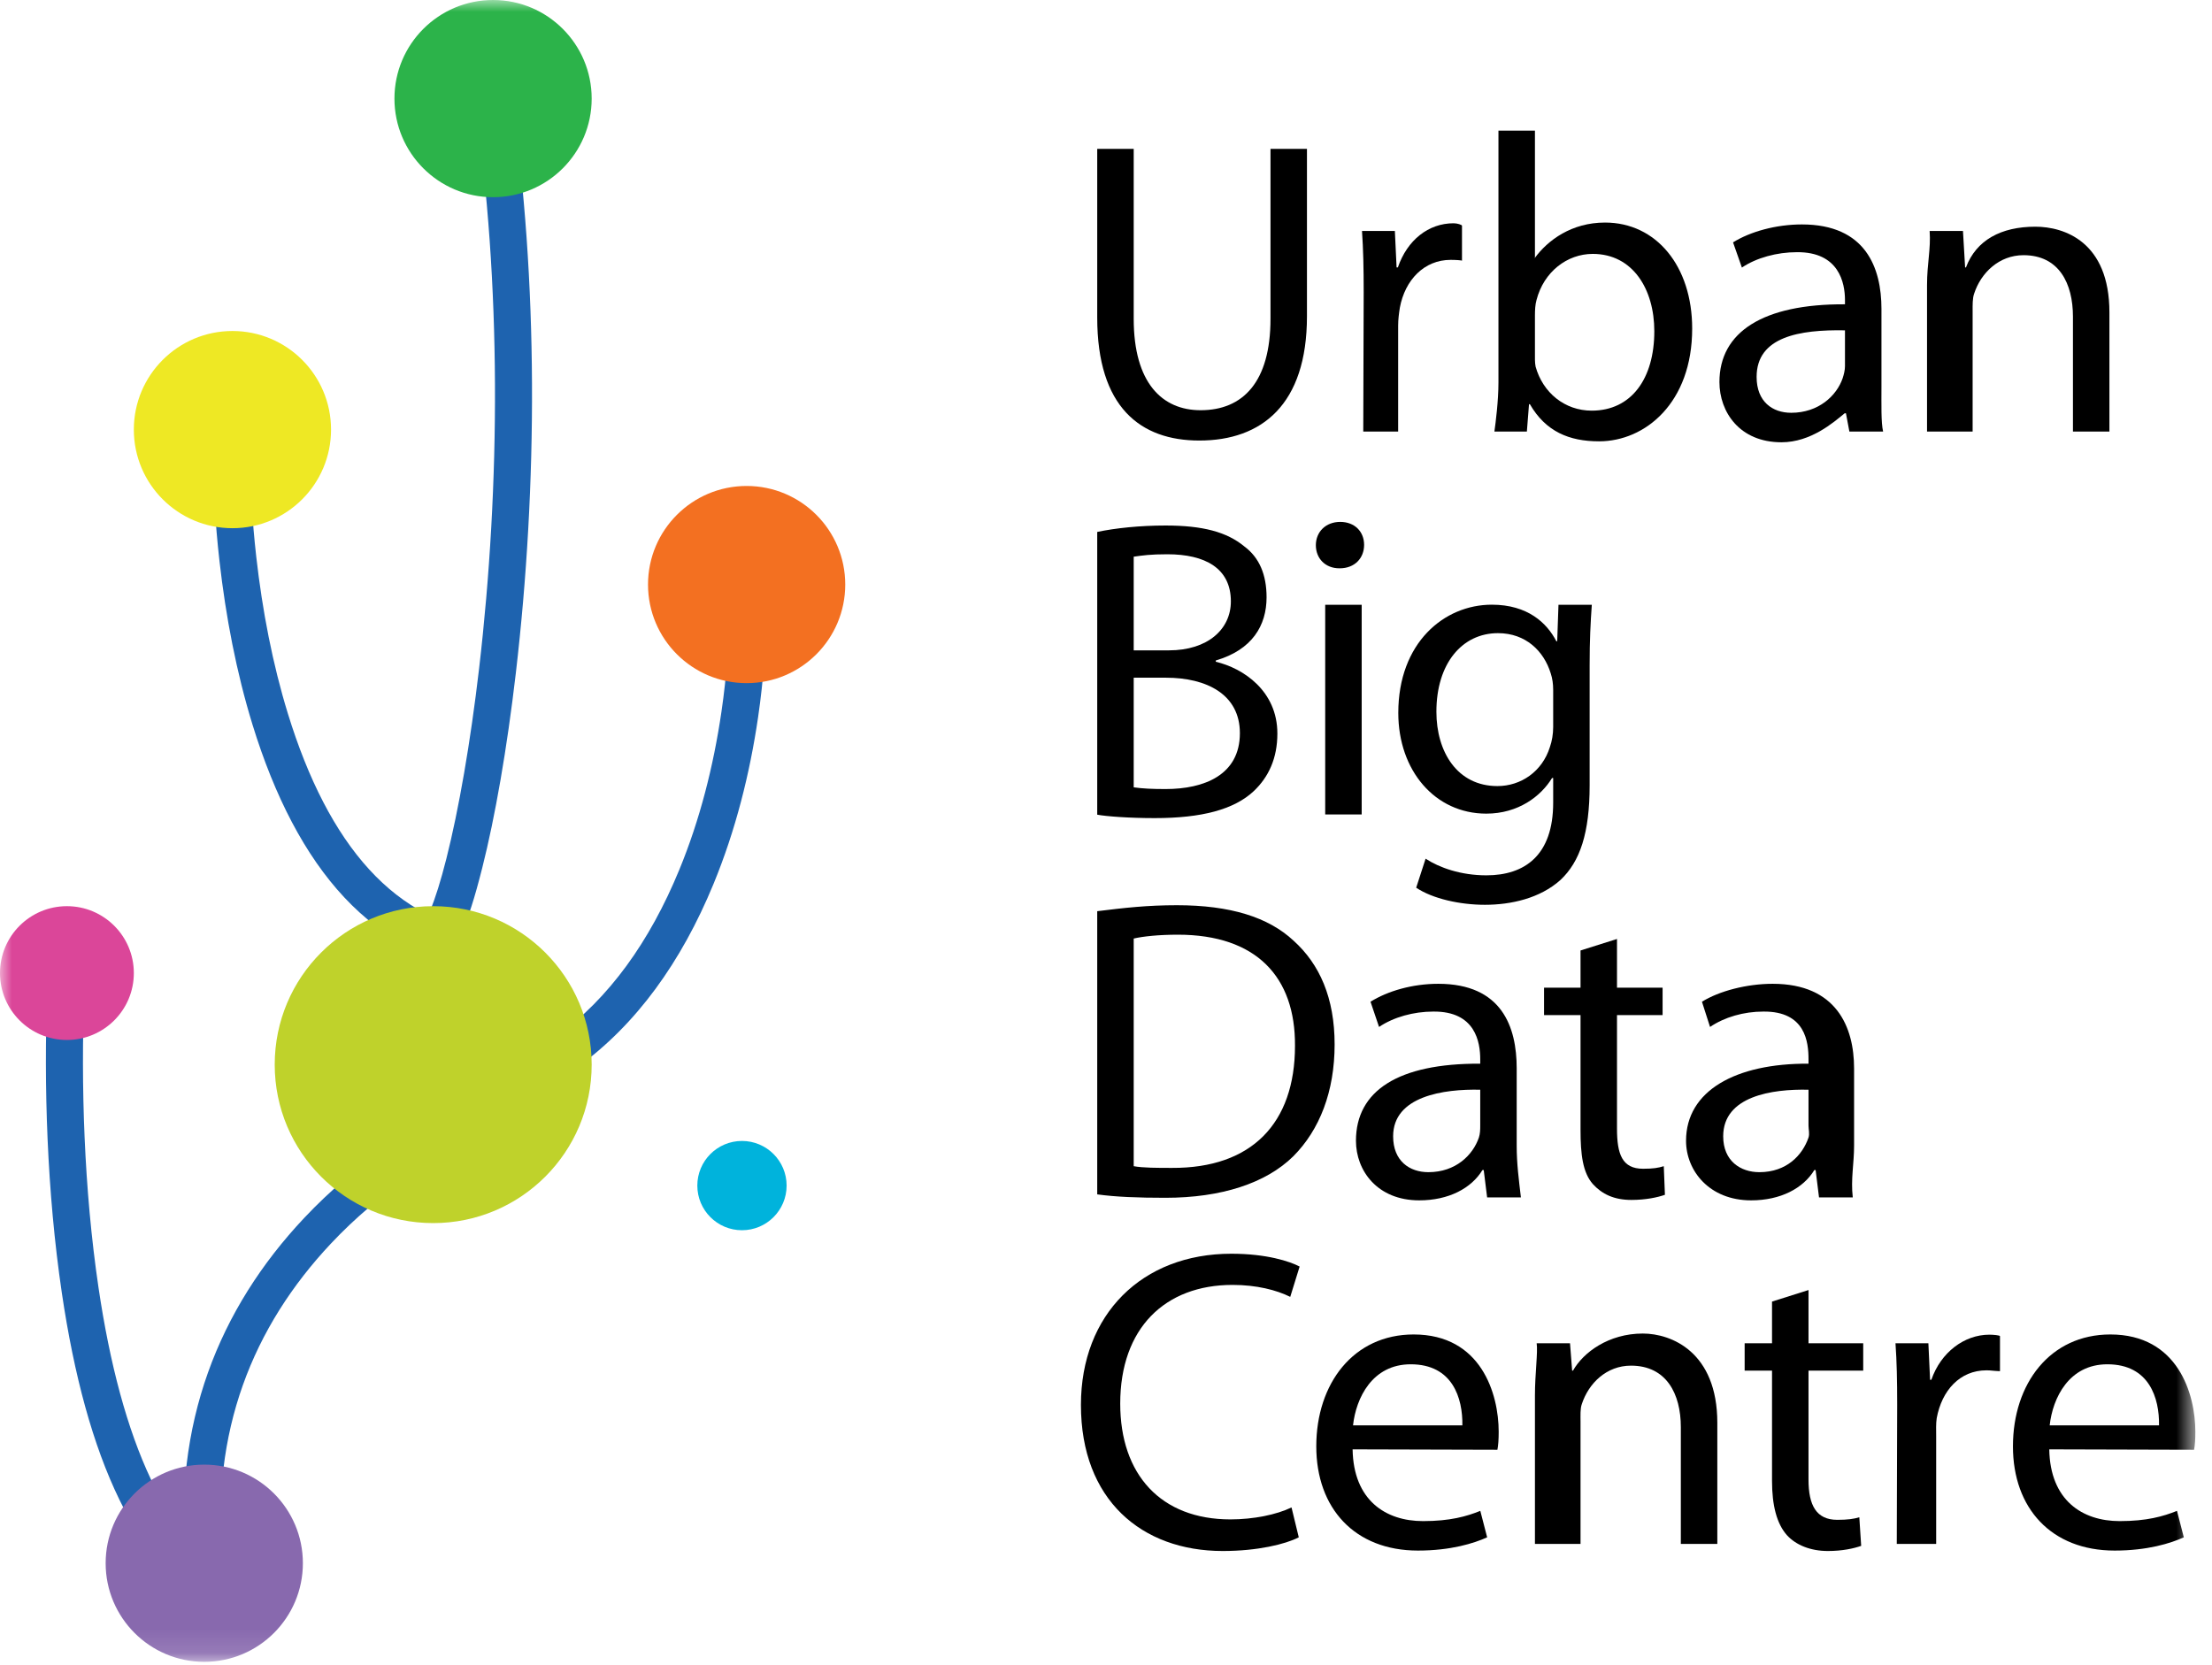 <?xml version="1.0" encoding="UTF-8"?>
<svg width="93px" height="70px" viewBox="0 0 93 70" version="1.1" xmlns="http://www.w3.org/2000/svg" xmlns:xlink="http://www.w3.org/1999/xlink">
    <!-- Generator: Sketch 47.1 (45422) - http://www.bohemiancoding.com/sketch -->
    <title>ubdc-desktop</title>
    <desc>Created with Sketch.</desc>
    <defs>
        <polygon id="path-1" points="0 69.877 92.3 69.877 92.3 0 0 0"></polygon>
    </defs>
    <g id="Symbols" stroke="none" stroke-width="1" fill="none" fill-rule="evenodd">
        <g id="ubdc-desktop">
            <g>
                <path d="M47.665,6.26 L47.665,13.405 C47.665,16.1 48.861,17.249 50.477,17.249 C52.256,17.249 53.416,16.063 53.416,13.405 L53.416,6.26 L54.949,6.26 L54.949,13.298 C54.949,17.015 53.046,18.524 50.424,18.524 C47.946,18.524 46.131,17.123 46.131,13.352 L46.131,6.26 L47.665,6.26 Z" id="Fill-1" fill="#000000"></path>
                <path d="M57.334,12.293 C57.334,11.27 57.316,10.477 57.263,9.711 L58.645,9.711 L58.717,11.244 L58.771,11.244 C59.166,10.094 60.056,9.388 61.115,9.388 C61.277,9.388 61.467,9.455 61.467,9.491 L61.467,10.963 C61.467,10.945 61.206,10.927 60.99,10.927 C59.877,10.927 59.07,11.772 58.854,12.939 C58.818,13.172 58.783,13.423 58.783,13.693 L58.783,18.145 L57.316,18.145 L57.334,12.293 Z" id="Fill-3" fill="#000000"></path>
                <path d="M64.534,14.842 C64.534,15.04 64.526,15.237 64.562,15.417 C64.867,16.513 65.788,17.267 66.92,17.267 C68.59,17.267 69.553,15.92 69.553,13.927 C69.553,12.166 68.652,10.676 66.964,10.676 C65.886,10.676 64.905,11.43 64.6,12.616 C64.545,12.813 64.534,13.028 64.534,13.28 L64.534,14.842 Z M63,5.493 L64.534,5.493 L64.534,10.861 L64.518,10.861 C65.075,10.094 66.08,9.358 67.481,9.358 C69.636,9.358 71.145,11.193 71.145,13.816 C71.145,16.94 69.169,18.557 67.23,18.557 C65.972,18.557 64.985,18.145 64.321,16.995 L64.285,16.995 L64.195,18.145 L62.83,18.145 C62.884,17.761 63,16.854 63,16.082 L63,5.493 Z" id="Fill-5" fill="#000000"></path>
                <path d="M77.569,13.89 C75.652,13.855 73.854,14.16 73.854,15.848 C73.854,16.89 74.52,17.357 75.31,17.357 C76.459,17.357 77.221,16.638 77.472,15.902 C77.525,15.74 77.569,15.561 77.569,15.399 L77.569,13.89 Z M79.103,16.243 C79.103,16.997 79.083,17.761 79.172,18.145 L77.754,18.145 L77.61,17.378 L77.556,17.378 C77.089,17.761 76.137,18.597 74.898,18.597 C73.137,18.597 72.291,17.322 72.291,16.064 C72.291,13.963 74.119,12.777 77.569,12.795 L77.569,12.616 C77.569,11.897 77.32,10.586 75.542,10.604 C74.716,10.604 73.846,10.837 73.235,11.251 L72.863,10.191 C73.582,9.742 74.663,9.437 75.758,9.437 C78.434,9.437 79.103,11.251 79.103,12.993 L79.103,16.243 Z" id="Fill-7" fill="#000000"></path>
                <path d="M81.019,11.987 C81.019,11.071 81.183,10.477 81.129,9.711 L82.53,9.711 L82.62,11.244 L82.656,11.244 C83.087,10.094 84.136,9.532 85.573,9.532 C86.776,9.532 88.687,10.155 88.687,13.136 L88.687,18.145 L87.154,18.145 L87.154,13.316 C87.154,11.915 86.566,10.73 85.075,10.73 C84.052,10.73 83.287,11.466 83,12.346 C82.928,12.543 82.936,12.831 82.936,13.082 L82.936,18.145 L81.019,18.145 L81.019,11.987 Z" id="Fill-9" fill="#000000"></path>
                <path d="M47.665,33.106 C48.048,33.16 48.45,33.178 49.007,33.178 C50.624,33.178 52.129,32.589 52.129,30.828 C52.129,29.194 50.726,28.496 49.02,28.496 L47.665,28.496 L47.665,33.106 Z M47.665,27.346 L49.146,27.346 C50.78,27.346 51.75,26.455 51.75,25.287 C51.75,23.887 50.659,23.306 49.079,23.306 C48.36,23.306 48.048,23.354 47.665,23.408 L47.665,27.346 Z M46.131,22.367 C46.898,22.205 47.926,22.097 49.004,22.097 C50.566,22.097 51.58,22.367 52.317,22.977 C52.945,23.444 53.251,24.162 53.251,25.114 C53.251,26.3 52.649,27.323 51.116,27.772 L51.116,27.826 C52.266,28.096 53.705,29.048 53.705,30.843 C53.705,31.885 53.337,32.675 52.709,33.268 C51.883,34.04 50.525,34.4 48.549,34.4 C47.472,34.4 46.515,34.328 46.131,34.256 L46.131,22.367 Z" id="Fill-11" fill="#000000"></path>
                <mask id="mask-2" fill="white">
                    <use xlink:href="#path-1"></use>
                </mask>
                <g id="Clip-14"></g>
                <path d="M55.716,34.247 L57.25,34.247 L57.25,25.429 L55.716,25.429 L55.716,34.247 Z M56.311,23.896 C55.719,23.896 55.323,23.481 55.323,22.924 C55.323,22.368 55.736,21.945 56.347,21.945 C56.957,21.945 57.352,22.355 57.352,22.911 C57.352,23.468 56.957,23.896 56.329,23.896 L56.311,23.896 Z" id="Fill-13" fill="#000000" mask="url(#mask-2)"></path>
                <path d="M65.301,29.012 C65.301,28.76 65.269,28.526 65.197,28.311 C64.909,27.377 64.148,26.623 62.98,26.623 C61.472,26.623 60.391,27.898 60.391,29.927 C60.391,31.616 61.269,33.053 62.957,33.053 C63.945,33.053 64.839,32.442 65.161,31.418 C65.251,31.167 65.301,30.862 65.301,30.574 L65.301,29.012 Z M66.834,33.016 C66.834,35.028 66.43,36.232 65.604,37.004 C64.742,37.776 63.525,38.045 62.43,38.045 C61.389,38.045 60.241,37.794 59.541,37.327 L59.937,36.106 C60.512,36.483 61.416,36.806 62.493,36.806 C64.109,36.806 65.301,35.962 65.301,33.753 L65.301,32.713 L65.254,32.713 C64.788,33.48 63.836,34.212 62.489,34.212 C60.333,34.212 58.789,32.402 58.789,29.977 C58.789,27.032 60.711,25.426 62.722,25.426 C64.231,25.426 65.039,26.196 65.434,26.963 L65.47,26.963 L65.524,25.429 L66.925,25.429 C66.871,26.196 66.834,26.91 66.834,27.97 L66.834,33.016 Z" id="Fill-15" fill="#000000" mask="url(#mask-2)"></path>
                <path d="M47.665,49.036 C48.048,49.108 48.666,49.108 49.276,49.108 C52.617,49.125 54.446,47.24 54.446,43.972 C54.464,41.08 52.825,39.302 49.52,39.302 C48.712,39.302 48.048,39.374 47.665,39.464 L47.665,49.036 Z M46.131,38.314 C47.282,38.171 48.24,38.063 49.48,38.063 C51.724,38.063 53.327,38.565 54.386,39.554 C55.481,40.541 56.112,41.96 56.112,43.917 C56.112,45.893 55.484,47.509 54.371,48.623 C53.221,49.754 51.347,50.365 48.994,50.365 C47.862,50.365 46.898,50.329 46.131,50.221 L46.131,38.314 Z" id="Fill-16" fill="#000000" mask="url(#mask-2)"></path>
                <path d="M62.234,45.821 C60.7,45.785 58.572,46.09 58.572,47.779 C58.572,48.82 59.264,49.288 60.054,49.288 C61.204,49.288 61.925,48.569 62.177,47.833 C62.231,47.671 62.234,47.491 62.234,47.329 L62.234,45.821 Z M63.767,48.174 C63.767,48.928 63.854,49.582 63.944,50.349 L62.524,50.349 L62.381,49.199 L62.327,49.199 C61.86,49.966 60.908,50.473 59.669,50.473 C57.909,50.473 57.009,49.225 57.009,47.968 C57.009,45.867 58.783,44.708 62.234,44.726 L62.234,44.546 C62.234,43.828 62.038,42.517 60.26,42.535 C59.434,42.535 58.591,42.768 57.98,43.181 L57.621,42.121 C58.339,41.673 59.374,41.367 60.47,41.367 C63.146,41.367 63.767,43.181 63.767,44.923 L63.767,48.174 Z" id="Fill-17" fill="#000000" mask="url(#mask-2)"></path>
                <path d="M67.984,39.482 L67.984,41.531 L69.901,41.531 L69.901,42.682 L67.984,42.682 L67.984,47.455 C67.984,48.533 68.2,49.144 69.08,49.144 C69.51,49.144 69.717,49.108 69.951,49.036 L69.999,50.239 C69.695,50.347 69.198,50.455 68.588,50.455 C67.851,50.455 67.349,50.204 66.971,49.79 C66.541,49.305 66.451,48.533 66.451,47.509 L66.451,42.682 L64.917,42.682 L64.917,41.531 L66.451,41.531 L66.451,39.966 L67.984,39.482 Z" id="Fill-18" fill="#000000" mask="url(#mask-2)"></path>
                <path d="M76.036,45.821 C74.502,45.785 72.449,46.09 72.449,47.779 C72.449,48.82 73.18,49.288 73.97,49.288 C75.119,49.288 75.784,48.569 76.036,47.833 C76.089,47.671 76.036,47.491 76.036,47.329 L76.036,45.821 Z M77.952,48.174 C77.952,48.928 77.808,49.582 77.897,50.349 L76.478,50.349 L76.335,49.199 L76.281,49.199 C75.814,49.966 74.862,50.473 73.623,50.473 C71.863,50.473 70.887,49.225 70.887,47.968 C70.887,45.867 72.968,44.708 76.036,44.726 L76.036,44.546 C76.036,43.828 75.916,42.517 74.138,42.535 C73.311,42.535 72.506,42.768 71.896,43.181 L71.556,42.121 C72.275,41.673 73.434,41.367 74.53,41.367 C77.206,41.367 77.952,43.181 77.952,44.923 L77.952,48.174 Z" id="Fill-19" fill="#000000" mask="url(#mask-2)"></path>
                <path d="M54.605,64.642 C54.049,64.929 52.881,65.217 51.409,65.217 C47.996,65.217 45.446,63.062 45.446,59.075 C45.446,55.268 48.014,52.717 51.768,52.717 C53.259,52.717 54.228,53.04 54.641,53.256 L54.246,54.531 C53.671,54.244 52.827,54.028 51.821,54.028 C48.984,54.028 47.098,55.842 47.098,59.021 C47.098,62.002 48.804,63.888 51.732,63.888 C52.701,63.888 53.671,63.69 54.3,63.385 L54.605,64.642 Z" id="Fill-20" fill="#000000" mask="url(#mask-2)"></path>
                <path d="M61.483,59.934 C61.501,58.784 61.07,57.366 59.311,57.366 C57.694,57.366 57.011,58.784 56.886,59.934 L61.483,59.934 Z M56.868,60.943 C56.903,63.079 58.251,63.96 59.831,63.96 C60.962,63.96 61.663,63.762 62.237,63.529 L62.525,64.642 C61.968,64.894 60.998,65.199 59.615,65.199 C56.957,65.199 55.341,63.421 55.341,60.816 C55.341,58.177 56.903,56.112 59.436,56.112 C62.273,56.112 63.01,58.608 63.01,60.206 C63.01,60.529 62.992,60.781 62.956,60.96 L56.868,60.943 Z" id="Fill-21" fill="#000000" mask="url(#mask-2)"></path>
                <path d="M64.534,58.68 C64.534,57.764 64.662,56.866 64.607,56.483 L66.009,56.483 L66.098,57.633 L66.134,57.633 C66.565,56.866 67.633,56.073 69.069,56.073 C70.272,56.073 72.202,56.848 72.202,59.829 L72.202,64.918 L70.668,64.918 L70.668,60.009 C70.668,58.608 70.062,57.423 68.572,57.423 C67.548,57.423 66.793,58.159 66.505,59.039 C66.434,59.236 66.451,59.524 66.451,59.775 L66.451,64.918 L64.534,64.918 L64.534,58.68 Z" id="Fill-22" fill="#000000" mask="url(#mask-2)"></path>
                <path d="M76.036,54.244 L76.036,56.483 L78.336,56.483 L78.336,57.633 L76.036,57.633 L76.036,62.218 C76.036,63.295 76.364,63.906 77.245,63.906 C77.675,63.906 77.938,63.87 78.172,63.798 L78.25,65.001 C77.945,65.109 77.463,65.217 76.852,65.217 C76.116,65.217 75.507,64.966 75.129,64.552 C74.698,64.068 74.502,63.295 74.502,62.271 L74.502,57.633 L73.351,57.633 L73.351,56.483 L74.502,56.483 L74.502,54.729 L76.036,54.244 Z" id="Fill-23" fill="#000000" mask="url(#mask-2)"></path>
                <path d="M79.764,59.066 C79.764,58.042 79.747,57.25 79.693,56.483 L81.076,56.483 L81.147,58.017 L81.201,58.017 C81.597,56.867 82.581,56.121 83.641,56.121 C83.802,56.121 84.086,56.147 84.086,56.183 L84.086,57.656 C83.703,57.638 83.73,57.62 83.515,57.62 C82.401,57.62 81.641,58.464 81.426,59.631 C81.39,59.865 81.403,60.117 81.403,60.386 L81.403,64.918 L79.747,64.918 L79.764,59.066 Z" id="Fill-24" fill="#000000" mask="url(#mask-2)"></path>
                <path d="M90.773,59.934 C90.791,58.784 90.36,57.366 88.6,57.366 C86.984,57.366 86.301,58.784 86.176,59.934 L90.773,59.934 Z M86.158,60.943 C86.194,63.079 87.54,63.96 89.12,63.96 C90.252,63.96 90.953,63.762 91.528,63.529 L91.815,64.642 C91.258,64.894 90.288,65.199 88.906,65.199 C86.248,65.199 84.631,63.421 84.631,60.816 C84.631,58.177 86.194,56.112 88.726,56.112 C91.563,56.112 92.3,58.608 92.3,60.206 C92.3,60.529 92.282,60.781 92.246,60.96 L86.158,60.943 Z" id="Fill-25" fill="#000000" mask="url(#mask-2)"></path>
                <path d="M31.195,51.729 C32.232,51.729 33.072,50.888 33.072,49.852 C33.072,48.816 32.232,47.975 31.195,47.975 C30.158,47.975 29.318,48.816 29.318,49.852 C29.318,50.888 30.158,51.729 31.195,51.729" id="Fill-26" fill="#00B3DC" mask="url(#mask-2)"></path>
                <path d="M18.213,40.165 C19.15,40.165 19.64,39.009 20.277,36.486 C20.815,34.356 21.317,31.483 21.688,28.297 C22.61,20.395 22.639,11.805 21.5,4.033 L19.96,4.259 C21.077,11.886 21.049,20.342 20.142,28.117 C19.777,31.239 19.287,34.046 18.767,36.105 C18.531,37.04 18.298,37.782 18.09,38.273 C17.999,38.487 17.918,38.64 17.86,38.72 C17.892,38.676 17.982,38.608 18.213,38.608 L18.213,40.165 Z" id="Stroke-27" fill="#1E63AF" fill-rule="nonzero" mask="url(#mask-2)"></path>
                <path d="M8.995,20.446 C8.995,20.489 8.997,20.568 9.001,20.681 C9.008,20.867 9.018,21.081 9.032,21.321 C9.071,22.005 9.134,22.766 9.227,23.586 C9.492,25.929 9.94,28.273 10.616,30.47 C12.478,36.516 15.709,40.37 20.665,40.789 L20.796,39.238 C16.622,38.884 13.8,35.518 12.105,30.011 C11.46,27.917 11.029,25.665 10.774,23.411 C10.685,22.621 10.624,21.888 10.586,21.232 C10.573,21.003 10.564,20.8 10.557,20.626 C10.554,20.524 10.552,20.455 10.552,20.421 L8.995,20.446 Z" id="Stroke-28" fill="#1E63AF" fill-rule="nonzero" mask="url(#mask-2)"></path>
                <path d="M30.613,26.938 C30.612,26.97 30.611,27.038 30.607,27.14 C30.599,27.314 30.588,27.517 30.572,27.746 C30.525,28.406 30.448,29.143 30.331,29.936 C29.999,32.203 29.427,34.469 28.559,36.574 C26.072,42.613 21.732,46.135 14.979,46.012 L14.95,47.568 C22.416,47.705 27.287,43.751 29.999,37.167 C30.92,34.932 31.523,32.547 31.872,30.162 C31.994,29.328 32.076,28.553 32.125,27.856 C32.143,27.611 32.155,27.392 32.162,27.203 C32.167,27.087 32.169,27.005 32.17,26.959 L30.613,26.938 Z" id="Stroke-29" fill="#1E63AF" fill-rule="nonzero" mask="url(#mask-2)"></path>
                <path d="M2.037,40.587 C2.033,40.638 2.028,40.733 2.02,40.87 C2.008,41.096 1.997,41.359 1.985,41.655 C1.837,45.618 1.97,50.107 2.601,54.372 C3.625,61.29 5.761,66.121 9.429,67.923 L10.116,66.525 C7.054,65.021 5.096,60.593 4.142,54.144 C3.527,49.989 3.397,45.589 3.542,41.713 C3.552,41.425 3.564,41.17 3.575,40.952 C3.582,40.822 3.587,40.733 3.59,40.689 L2.037,40.587 Z" id="Stroke-30" fill="#1E63AF" fill-rule="nonzero" mask="url(#mask-2)"></path>
                <path d="M17.87,47.276 C17.779,47.32 17.623,47.403 17.409,47.525 C17.059,47.725 16.672,47.967 16.256,48.25 C15.073,49.056 13.892,50.041 12.788,51.214 C9.201,55.025 7.249,59.878 7.813,65.804 L9.363,65.657 C8.845,60.209 10.624,55.785 13.922,52.281 C14.944,51.196 16.039,50.282 17.133,49.537 C17.515,49.277 17.867,49.057 18.182,48.877 C18.367,48.771 18.495,48.704 18.556,48.673 L17.87,47.276 Z" id="Stroke-31" fill="#1E63AF" fill-rule="nonzero" mask="url(#mask-2)"></path>
                <path d="M18.213,51.429 C21.893,51.429 24.876,48.446 24.876,44.765 C24.876,41.085 21.893,38.103 18.213,38.103 C14.532,38.103 11.55,41.085 11.55,44.765 C11.55,48.446 14.532,51.429 18.213,51.429" id="Fill-32" fill="#BFD22B" mask="url(#mask-2)"></path>
                <path d="M9.773,22.21 C12.063,22.21 13.918,20.354 13.918,18.064 C13.918,15.774 12.063,13.918 9.773,13.918 C7.483,13.918 5.627,15.774 5.627,18.064 C5.627,20.354 7.483,22.21 9.773,22.21" id="Fill-33" fill="#EEE824" mask="url(#mask-2)"></path>
                <path d="M20.73,8.292 C23.02,8.292 24.876,6.435 24.876,4.146 C24.876,1.856 23.02,-0 20.73,-0 C18.44,-0 16.584,1.856 16.584,4.146 C16.584,6.435 18.44,8.292 20.73,8.292" id="Fill-34" fill="#2CB34A" mask="url(#mask-2)"></path>
                <path d="M31.391,28.725 C33.681,28.725 35.537,26.869 35.537,24.579 C35.537,22.29 33.681,20.434 31.391,20.434 C29.101,20.434 27.245,22.29 27.245,24.579 C27.245,26.869 29.101,28.725 31.391,28.725" id="Fill-35" fill="#F37021" mask="url(#mask-2)"></path>
                <path d="M8.588,69.877 C10.878,69.877 12.734,68.02 12.734,65.73 C12.734,63.441 10.878,61.585 8.588,61.585 C6.298,61.585 4.442,63.441 4.442,65.73 C4.442,68.02 6.298,69.877 8.588,69.877" id="Fill-36" fill="#8869AE" mask="url(#mask-2)"></path>
                <path d="M2.813,43.729 C4.367,43.729 5.627,42.47 5.627,40.916 C5.627,39.362 4.367,38.103 2.813,38.103 C1.259,38.103 9.52380952e-05,39.362 9.52380952e-05,40.916 C9.52380952e-05,42.47 1.259,43.729 2.813,43.729" id="Fill-37" fill="#DB4699" mask="url(#mask-2)"></path>
            </g>
        </g>
    </g>
</svg>
